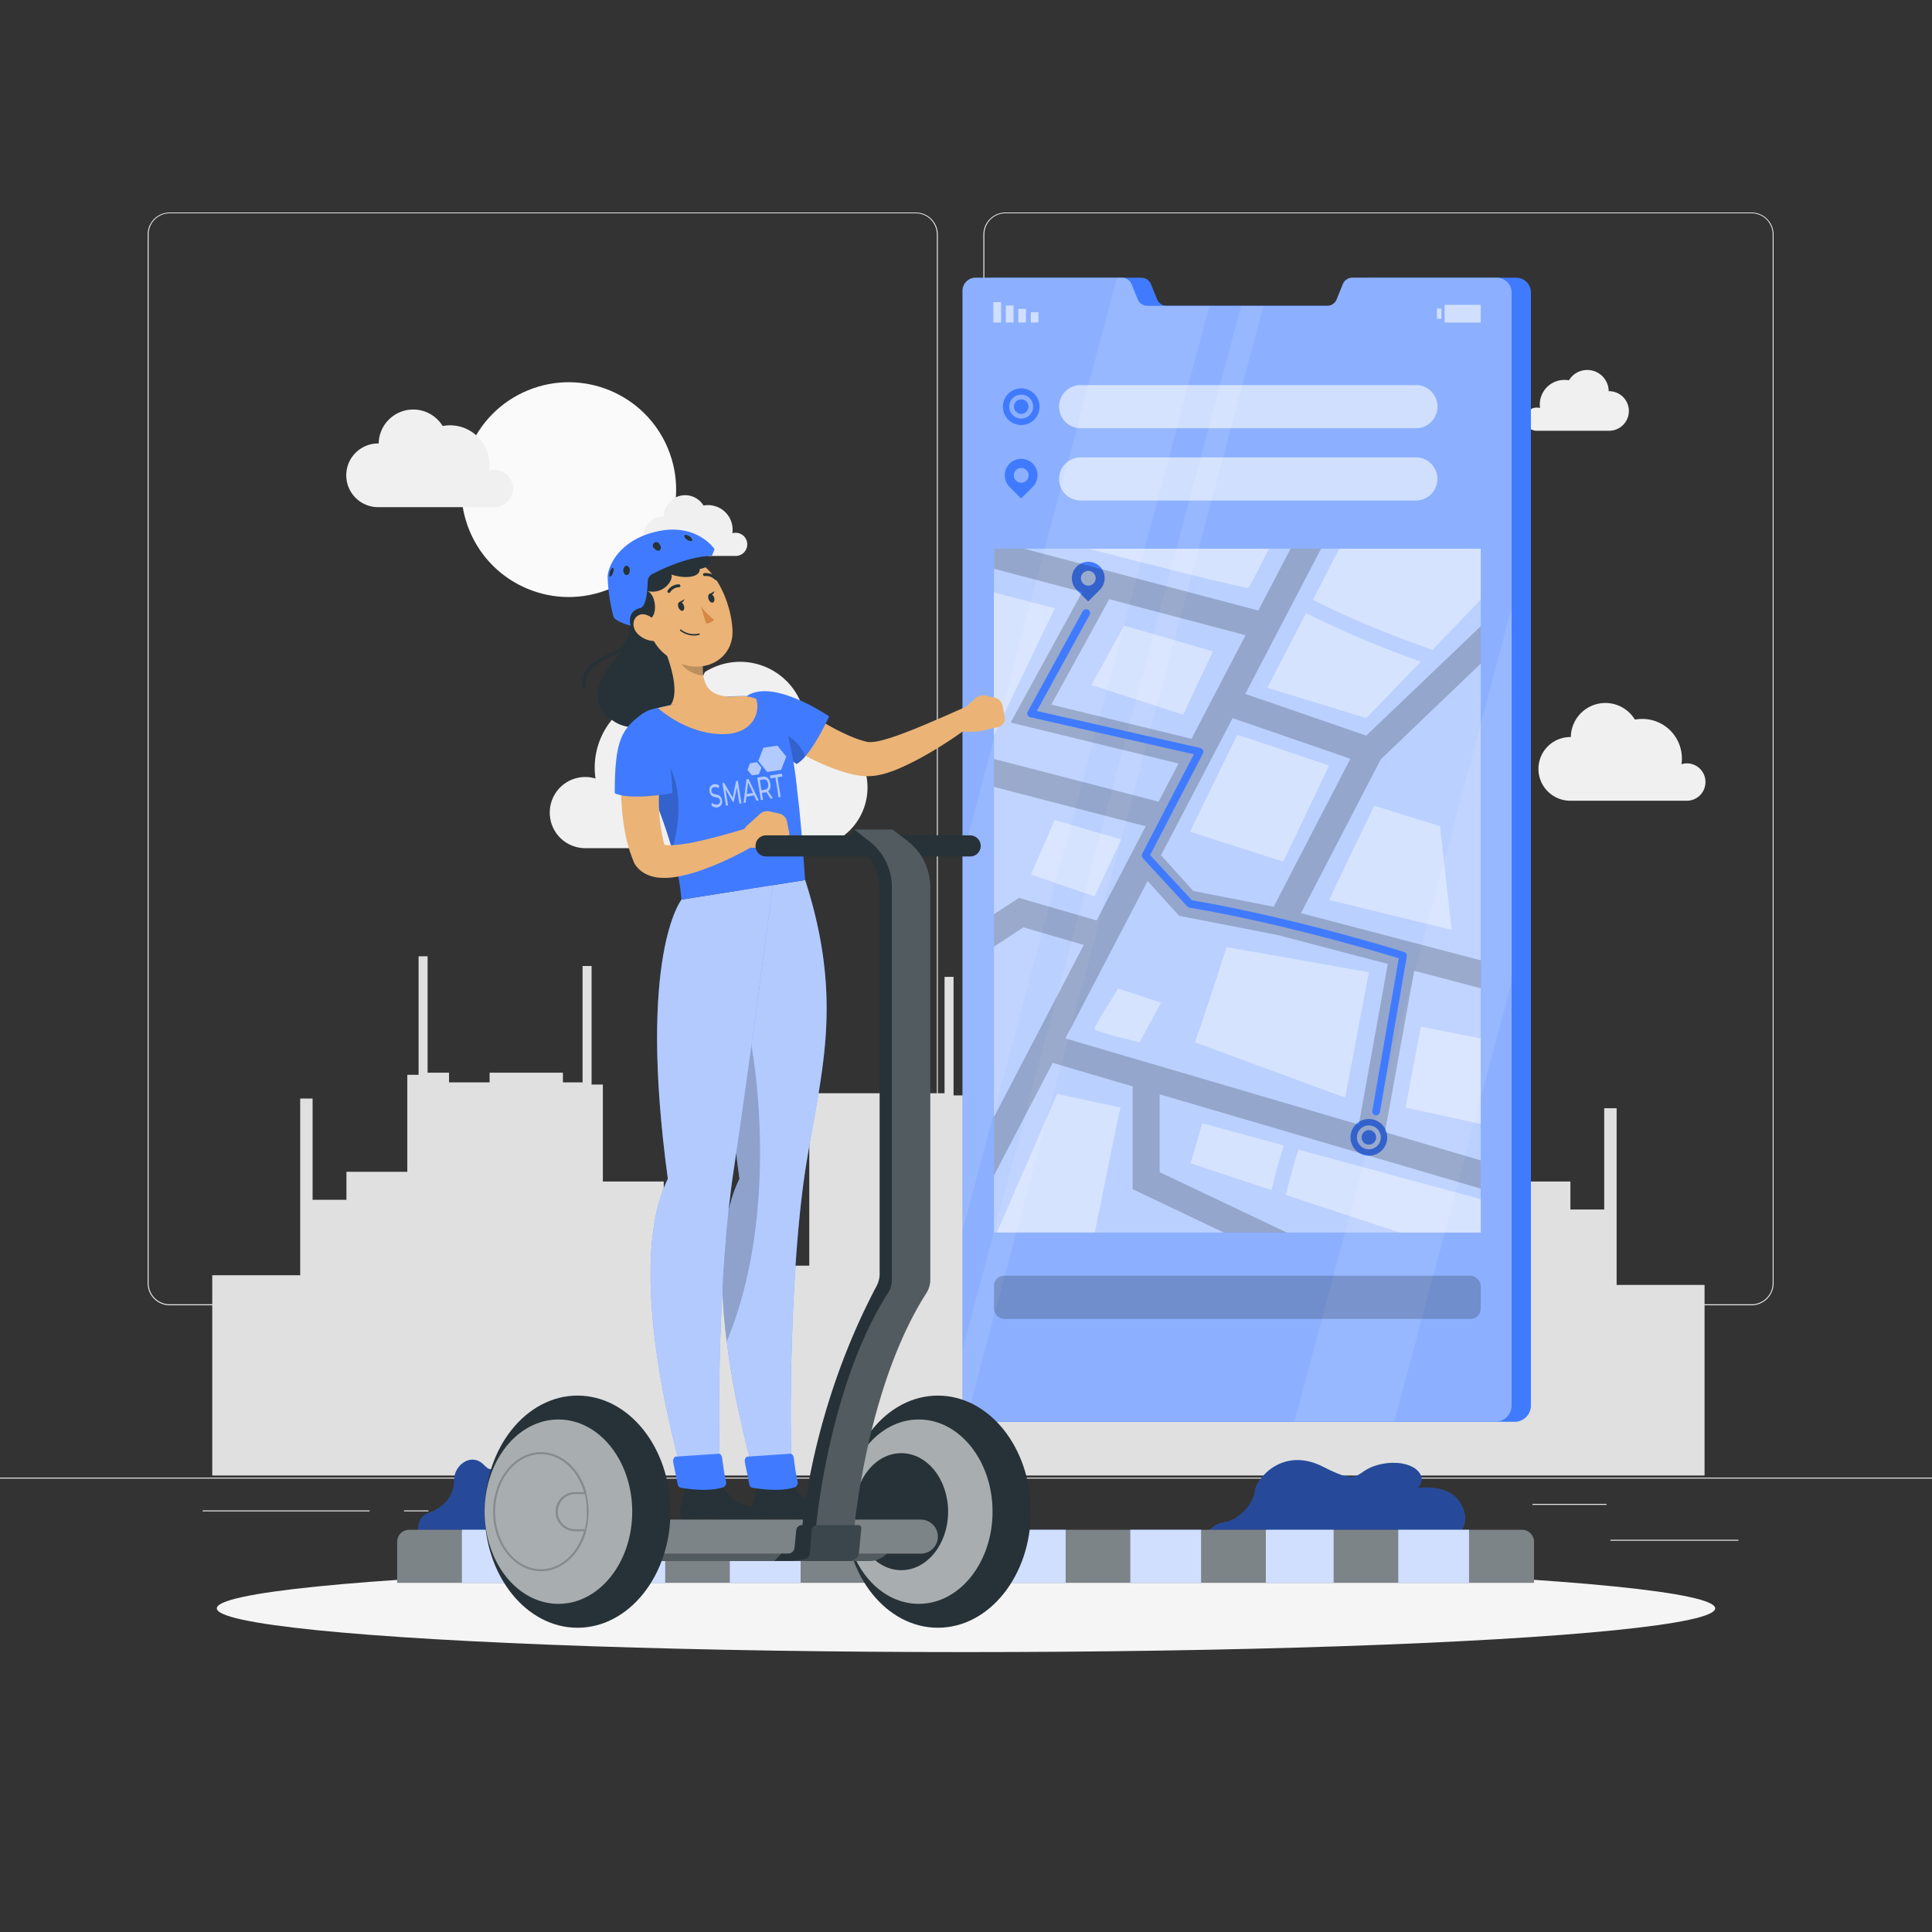 <svg xmlns="http://www.w3.org/2000/svg" viewBox="0 0 500 500"><rect x="0" y="0" width="500" height="500" fill="#333333" stroke="none"/><g id="freepik--background-complete--inject-15"><rect y="382.4" width="500" height="0.25" style="fill:#ebebeb"></rect><rect x="416.78" y="398.49" width="33.12" height="0.25" style="fill:#ebebeb"></rect><rect x="322.53" y="401.21" width="8.69" height="0.25" style="fill:#ebebeb"></rect><rect x="396.59" y="389.21" width="19.19" height="0.25" style="fill:#ebebeb"></rect><rect x="52.46" y="390.89" width="43.19" height="0.25" style="fill:#ebebeb"></rect><rect x="104.56" y="390.89" width="6.33" height="0.25" style="fill:#ebebeb"></rect><rect x="131.47" y="395.11" width="93.68" height="0.25" style="fill:#ebebeb"></rect><path d="M237,337.8H43.91a5.71,5.71,0,0,1-5.7-5.71V60.66A5.71,5.71,0,0,1,43.91,55H237a5.71,5.71,0,0,1,5.71,5.71V332.09A5.71,5.71,0,0,1,237,337.8ZM43.91,55.2a5.46,5.46,0,0,0-5.45,5.46V332.09a5.46,5.46,0,0,0,5.45,5.46H237a5.47,5.47,0,0,0,5.46-5.46V60.66A5.47,5.47,0,0,0,237,55.2Z" style="fill:#ebebeb"></path><path d="M453.31,337.8H260.21a5.72,5.72,0,0,1-5.71-5.71V60.66A5.72,5.72,0,0,1,260.21,55h193.1A5.71,5.71,0,0,1,459,60.66V332.09A5.71,5.71,0,0,1,453.31,337.8ZM260.21,55.2a5.47,5.47,0,0,0-5.46,5.46V332.09a5.47,5.47,0,0,0,5.46,5.46h193.1a5.47,5.47,0,0,0,5.46-5.46V60.66a5.47,5.47,0,0,0-5.46-5.46Z" style="fill:#ebebeb"></path><polygon points="441.14 381.86 441.14 332.54 418.38 332.54 418.38 286.81 415.17 286.81 415.17 313.02 406.42 313.02 406.42 305.77 390.66 305.77 390.66 280.68 387.74 280.68 387.74 250 385.41 250 385.41 280.12 379.87 280.12 379.87 324.74 369.36 324.74 369.36 280.12 350.39 280.12 350.39 317.85 330.48 317.85 330.48 272.12 327.27 272.12 327.27 298.33 318.52 298.33 318.52 291.08 302.76 291.08 302.76 265.98 299.84 265.98 299.84 235.31 297.51 235.31 297.51 265.42 291.96 265.42 291.96 310.04 281.46 310.04 281.46 265.42 262.49 265.42 262.49 308.58 249.7 308.58 249.7 283.49 246.78 283.49 246.78 252.81 244.45 252.81 244.45 282.93 238.91 282.93 238.91 327.55 228.4 327.55 228.4 282.93 209.44 282.93 209.44 327.55 200.1 327.55 200.1 332.54 183.74 332.54 183.74 286.81 180.53 286.81 180.53 313.02 171.78 313.02 171.78 305.77 156.02 305.77 156.02 280.68 153.1 280.68 153.1 250 150.77 250 150.77 280.12 145.68 280.12 145.68 277.61 126.71 277.61 126.71 280.12 116.21 280.12 116.21 277.61 110.66 277.61 110.66 247.49 108.33 247.49 108.33 278.16 105.41 278.16 105.41 303.26 89.66 303.26 89.66 310.51 80.9 310.51 80.9 284.3 77.69 284.3 77.69 330.03 54.93 330.03 54.93 381.86 441.14 381.86" style="fill:#e0e0e0"></polygon><circle cx="147.19" cy="126.72" r="27.79" transform="translate(-37.29 65.97) rotate(-22.5)" style="fill:#fafafa"></circle><path d="M132.78,126.41a4.83,4.83,0,0,0-4.83-4.83,4.92,4.92,0,0,0-1.39.2,10.21,10.21,0,0,0-10.12-11.71,9.74,9.74,0,0,0-1.88.18A8.94,8.94,0,0,0,98,114.77h-.15a8.24,8.24,0,1,0,0,16.48h30.25A4.82,4.82,0,0,0,132.78,126.41Z" style="fill:#f0f0f0"></path><path d="M441.37,202.4a4.8,4.8,0,0,0-6.21-4.63,10.42,10.42,0,0,0,.11-1.48A10.23,10.23,0,0,0,425,186.06a10.63,10.63,0,0,0-1.89.17,8.94,8.94,0,0,0-16.58,4.52h-.14a8.24,8.24,0,0,0,0,16.48h30.25A4.82,4.82,0,0,0,441.37,202.4Z" style="fill:#f0f0f0"></path><path d="M279.51,144.68a7.65,7.65,0,0,1,7.65-7.64,7.53,7.53,0,0,1,2.19.32,16.42,16.42,0,0,1-.17-2.34,16.19,16.19,0,0,1,16.18-16.19,16.38,16.38,0,0,1,3,.28,14.14,14.14,0,0,1,26.23,7.15h.23a13,13,0,1,1,0,26.07H286.94A7.63,7.63,0,0,1,279.51,144.68Z" style="fill:#f0f0f0"></path><path d="M142.28,210.29a9.19,9.19,0,0,1,11.84-8.81,18.72,18.72,0,0,1-.21-2.82,19.48,19.48,0,0,1,19.48-19.48,19.23,19.23,0,0,1,3.58.34,17,17,0,0,1,31.57,8.6h.28a15.69,15.69,0,0,1,0,31.38H151.21v0A9.18,9.18,0,0,1,142.28,210.29Z" style="fill:#f0f0f0"></path><path d="M193.39,140.88a3,3,0,0,0-3-3,3.08,3.08,0,0,0-.86.12,5.53,5.53,0,0,0,.07-.92,6.36,6.36,0,0,0-6.36-6.36,6.45,6.45,0,0,0-1.17.11,5.56,5.56,0,0,0-10.31,2.81h-.09a5.12,5.12,0,1,0,0,10.24h18.81A3,3,0,0,0,193.39,140.88Z" style="fill:#f0f0f0"></path><path d="M394.7,108.48a3,3,0,0,1,3-3,3,3,0,0,1,.86.12,7,7,0,0,1-.06-.92,6.36,6.36,0,0,1,6.36-6.36,6.45,6.45,0,0,1,1.17.11,5.55,5.55,0,0,1,10.3,2.81h.1a5.12,5.12,0,0,1,0,10.24H397.62A3,3,0,0,1,394.7,108.48Z" style="fill:#f0f0f0"></path></g><g id="freepik--Shadow--inject-15"><ellipse id="freepik--path--inject-15" cx="250" cy="416.24" rx="193.89" ry="11.32" style="fill:#f5f5f5"></ellipse></g><g id="freepik--Street--inject-15"><path d="M108.67,400.1s-2.12-7.11,2.17-8.53,6.84-4.74,6.7-8.49,4.37-7.42,7.76-3.9,2.93-2.71,7.45-4.22,8.35,2.16,7.11,5.52,3.22,5.45,8.56,2.6,11.21,2.34,10.08,6.4-.2,4.52,3.17,3.16,9.42,2.49,7.31,7.46S108.67,400.1,108.67,400.1Z" style="fill:#407BFF"></path><path d="M108.67,400.1s-2.12-7.11,2.17-8.53,6.84-4.74,6.7-8.49,4.37-7.42,7.76-3.9,2.93-2.71,7.45-4.22,8.35,2.16,7.11,5.52,3.22,5.45,8.56,2.6,11.21,2.34,10.08,6.4-.2,4.52,3.17,3.16,9.42,2.49,7.31,7.46S108.67,400.1,108.67,400.1Z" style="opacity:0.4"></path><path d="M313.51,401.42c-3.81-2.58-.38-7,3.43-7.49s7.64-5.07,7.82-8,7-11.8,17.71-6.3,7.42.81,15.14-.74,12.59,2.9,9.2,6.23c0,0,7.75-1.31,10.95,3.6s0,8,0,8,14.58-.3,13.27,5.82S313.51,401.42,313.51,401.42Z" style="fill:#407BFF"></path><path d="M313.51,401.42c-3.81-2.58-.38-7,3.43-7.49s7.64-5.07,7.82-8,7-11.8,17.71-6.3,7.42.81,15.14-.74,12.59,2.9,9.2,6.23c0,0,7.75-1.31,10.95,3.6s0,8,0,8,14.58-.3,13.27,5.82S313.51,401.42,313.51,401.42Z" style="opacity:0.4"></path><path d="M102.79,399.19v10.44H397V399.19a3.12,3.12,0,0,0-3.08-3.28h-288A3.11,3.11,0,0,0,102.79,399.19Z" style="fill:#263238"></path><rect x="361.89" y="395.91" width="18.29" height="13.72" style="fill:#407BFF"></rect><rect x="327.6" y="395.91" width="17.53" height="13.72" style="fill:#407BFF"></rect><rect x="292.54" y="395.91" width="18.29" height="13.72" style="fill:#407BFF"></rect><rect x="258.25" y="395.91" width="17.53" height="13.72" style="fill:#407BFF"></rect><rect x="223.96" y="395.91" width="17.53" height="13.72" style="fill:#407BFF"></rect><rect x="188.9" y="395.91" width="18.29" height="13.72" style="fill:#407BFF"></rect><rect x="154.61" y="395.91" width="17.53" height="13.72" style="fill:#407BFF"></rect><rect x="119.55" y="395.91" width="18.29" height="13.72" style="fill:#407BFF"></rect><g style="isolation:isolate;opacity:0.6"><rect x="361.89" y="395.91" width="18.29" height="13.72" style="fill:#fff"></rect><rect x="327.6" y="395.91" width="17.53" height="13.72" style="fill:#fff"></rect><rect x="292.54" y="395.91" width="18.29" height="13.72" style="fill:#fff"></rect><rect x="258.25" y="395.91" width="17.53" height="13.72" style="fill:#fff"></rect><rect x="223.96" y="395.91" width="17.53" height="13.72" style="fill:#fff"></rect><rect x="188.9" y="395.91" width="18.29" height="13.72" style="fill:#fff"></rect><rect x="154.61" y="395.91" width="17.53" height="13.72" style="fill:#fff"></rect><rect x="119.55" y="395.91" width="18.29" height="13.72" style="fill:#fff"></rect></g><path d="M102.79,399.19v10.44H397V399.19a3.12,3.12,0,0,0-3.08-3.28h-288A3.11,3.11,0,0,0,102.79,399.19Z" style="fill:#fff;isolation:isolate;opacity:0.4"></path></g><g id="freepik--Screen--inject-15"><path d="M396.2,75.75v288a4.2,4.2,0,0,1-4.27,4.21h-134a3.73,3.73,0,0,1-2.68-1.08A3.84,3.84,0,0,1,254.1,364V75.4a3.4,3.4,0,0,1,3.27-3.53h38.06a2.67,2.67,0,0,1,2.45,1.71l1.58,3.88a2.67,2.67,0,0,0,2.45,1.69h46.57a2.64,2.64,0,0,0,2.45-1.66l1.58-3.9A2.68,2.68,0,0,1,355,71.87h37.51A3.83,3.83,0,0,1,396.2,75.75Z" style="fill:#407BFF;isolation:isolate"></path><path d="M391.2,75.75v288a4.21,4.21,0,0,1-4.28,4.21h-134a3.7,3.7,0,0,1-2.67-1.08A3.84,3.84,0,0,1,249.1,364V75.4a3.39,3.39,0,0,1,3.27-3.53h38.05a2.67,2.67,0,0,1,2.45,1.71l1.58,3.88a2.68,2.68,0,0,0,2.45,1.69h46.57a2.64,2.64,0,0,0,2.45-1.66l1.58-3.9A2.69,2.69,0,0,1,350,71.87h37.51A3.84,3.84,0,0,1,391.2,75.75Z" style="fill:#407BFF"></path><path d="M391.2,75.75v288a4.21,4.21,0,0,1-4.28,4.21h-134a3.7,3.7,0,0,1-2.67-1.08A3.8,3.8,0,0,1,249.1,364V75.4a3.39,3.39,0,0,1,3.27-3.53h38.05a2.67,2.67,0,0,1,2.45,1.71l1.58,3.88a2.68,2.68,0,0,0,2.45,1.69h46.57a2.64,2.64,0,0,0,2.45-1.66l1.58-3.9A2.69,2.69,0,0,1,350,71.87h37.51A3.84,3.84,0,0,1,391.2,75.75Z" style="fill:#fff;opacity:0.4"></path><g style="isolation:isolate;opacity:0.1"><path d="M313,79.15l-40.9,153.23h0l-.46,1.72h0l-.74,2.76h0l-.46,1.72-21.36,80V221.79l40-149.92h1.3a2.67,2.67,0,0,1,2.45,1.71l1.58,3.88a2.68,2.68,0,0,0,2.45,1.69Z" style="fill:#fff"></path><polygon points="391.2 157.41 391.2 254.25 365.68 349.82 365.06 352.14 360.85 367.91 335 367.91 339.21 352.15 339.89 349.62 343.26 336.95 343.94 334.42 345.3 329.36 345.97 326.82 347.32 321.76 347.99 319.23 369.26 239.57 369.26 239.56 370.25 235.88 370.25 235.87 391.2 157.41" style="fill:#fff"></polygon><path d="M327,79.15,286.38,231.43l-.25.91-2.22,8.34-.24.91L250.24,366.83A3.8,3.8,0,0,1,249.1,364V349.31l28.75-107.72.25-.91,2.22-8.34.25-.91L321.22,79.15Z" style="fill:#fff"></path></g><rect x="266.76" y="80.83" width="1.98" height="2.64" transform="translate(535.51 164.29) rotate(180)" style="fill:#fff;isolation:isolate;opacity:0.6"></rect><rect x="263.54" y="79.95" width="1.98" height="3.52" transform="translate(529.05 163.41) rotate(180)" style="fill:#fff;isolation:isolate;opacity:0.6"></rect><rect x="260.31" y="79.07" width="1.98" height="4.4" transform="translate(522.6 162.53) rotate(180)" style="fill:#fff;isolation:isolate;opacity:0.6"></rect><rect x="257.08" y="78.18" width="1.98" height="5.28" transform="translate(516.15 161.65) rotate(180)" style="fill:#fff;isolation:isolate;opacity:0.6"></rect><rect x="371.88" y="79.86" width="1.17" height="2.64" style="fill:#fff;isolation:isolate;opacity:0.6"></rect><rect x="373.86" y="78.9" width="9.35" height="4.57" transform="translate(757.07 162.37) rotate(180)" style="fill:#fff;isolation:isolate;opacity:0.6"></rect><path d="M366.44,110.83H279.68a5.59,5.59,0,0,1-5.59-5.59h0a5.58,5.58,0,0,1,5.59-5.58h86.76a5.58,5.58,0,0,1,5.59,5.58h0A5.59,5.59,0,0,1,366.44,110.83Z" style="fill:#fff;opacity:0.6"></path><rect x="257.23" y="142.01" width="125.98" height="176.96" style="fill:#fff;opacity:0.4"></rect><path d="M366.44,129.53H279.68a5.58,5.58,0,0,1-5.59-5.58h0a5.58,5.58,0,0,1,5.59-5.58h86.76A5.58,5.58,0,0,1,372,124h0A5.58,5.58,0,0,1,366.44,129.53Z" style="fill:#fff;opacity:0.6"></path><path d="M267.31,120h0a4.28,4.28,0,0,0-6.05,0h0a4.28,4.28,0,0,0,0,6l3,3,3-3A4.28,4.28,0,0,0,267.31,120Zm-1.68,4.37a1.9,1.9,0,1,1,0-2.69A1.91,1.91,0,0,1,265.63,124.41Z" style="fill:#407BFF"></path><path d="M284.68,146.65h0a4.26,4.26,0,0,0-6.05,0h0a4.27,4.27,0,0,0,0,6l3,3,3-3A4.27,4.27,0,0,0,284.68,146.65ZM283,151a1.91,1.91,0,1,1,0-2.7A1.91,1.91,0,0,1,283,151Z" style="fill:#407BFF"></path><path d="M264.29,100.5a4.75,4.75,0,1,0,4.75,4.74A4.75,4.75,0,0,0,264.29,100.5Zm0,7.83a3.09,3.09,0,1,1,3.08-3.09A3.08,3.08,0,0,1,264.29,108.33Z" style="fill:#407BFF"></path><path d="M266.17,105.24a1.88,1.88,0,1,1-1.88-1.88A1.88,1.88,0,0,1,266.17,105.24Z" style="fill:#407BFF"></path><path d="M354.26,289.6a4.75,4.75,0,1,0,4.75,4.75A4.75,4.75,0,0,0,354.26,289.6Zm0,7.84a3.09,3.09,0,1,1,3.09-3.09A3.09,3.09,0,0,1,354.26,297.44Z" style="fill:#407BFF"></path><path d="M356.14,294.35a1.88,1.88,0,1,1-1.88-1.88A1.88,1.88,0,0,1,356.14,294.35Z" style="fill:#407BFF"></path><path d="M383.21,171.75v-9.68l-29.63,28.31-31.3-10.8L341.89,142H334l-8.36,16L265,142h-7.75v5.2l22.82,6L261.55,187,305,197.59l-5.16,9.88L257.23,196.4v7.24l39.27,10.2-12.71,24.37-20.07-5.84-6.49,4.23V245l7.62-5,15.63,4.54-23.25,44.56v15.12l15.21-29.14,20.69,6.08v26.6L316.75,319h16.31l-32.93-15.64V283.21l83.08,24.4v-7.3L358.42,293,366,251.25l17.26,4.52v-7.23l-46.57-12.21,20.66-39.82Zm-111.14,10.6,15-27.28,35.28,9.32-14,26.81Zm87.09,67.12-7.5,41.58-75.92-22.3L297,228l8.14,9,25.57,5Zm-29.54-14.8-20.81-4.09-8.33-9.24L319,185.85l30.48,10.52Z" style="opacity:0.2"></path><path d="M338,158.67,328,178l25.59,7.85,14.12-14.62A266.53,266.53,0,0,1,338,158.67Z" style="fill:#fff;opacity:0.4"></path><path d="M383.21,142V155.2l-12.52,13c-8.42-3-16.73-6.24-24.82-10q-3.08-1.42-6.09-2.95L346.6,142Z" style="fill:#fff;opacity:0.4"></path><polygon points="320.22 190.12 343.98 198.13 332.1 222.99 307.98 215.24 320.22 190.12" style="fill:#fff;opacity:0.4"></polygon><path d="M344,232.92c.2-.67,11.67-24.41,11.67-24.41l17,5.29,3,26.85Z" style="fill:#fff;opacity:0.4"></path><path d="M309.2,269.74c.36-.3,8.25-24.62,8.25-24.62l36.81,6.48-6.13,32.47Z" style="fill:#fff;opacity:0.4"></path><path d="M289.39,255.84l11.1,3.66-5.55,10.24s-11.69-2.68-11.69-3.47S289.39,255.84,289.39,255.84Z" style="fill:#fff;opacity:0.4"></path><path d="M290,286.64c-.27.66-4.12,19.66-6.67,32.33H258l15.59-35.88Z" style="fill:#fff;opacity:0.4"></path><path d="M383.21,310.34V319H362.29l-29.5-9.75c.94-4,2-7.88,3.26-11.74Z" style="fill:#fff;opacity:0.4"></path><path d="M332.28,296.45l-21.14-5.76-3,10.39L329.07,308C330,304.1,331,300.24,332.28,296.45Z" style="fill:#fff;opacity:0.4"></path><polygon points="383.21 268.74 383.21 290.88 363.76 286.64 367.72 265.68 383.21 268.74" style="fill:#fff;opacity:0.4"></polygon><polygon points="266.81 226.31 272.98 212.21 290.16 217.27 283.25 232 266.81 226.31" style="fill:#fff;opacity:0.4"></polygon><polygon points="282.46 177.26 290.93 161.91 313.91 168.58 306.2 184.97 282.46 177.26" style="fill:#fff;opacity:0.4"></polygon><path d="M328.38,142c-2.13,4.31-4.88,9.78-5.32,10.13s-28.85-6.85-41.41-10.13Z" style="fill:#fff;opacity:0.4"></path><polygon points="272.97 157.41 257.23 190.3 257.23 153.32 272.97 157.41" style="fill:#fff;opacity:0.4"></polygon><path d="M356.15,288.64l-.18,0a1,1,0,0,1-.81-1.15L362,248c-4.84-1.48-29.91-9-54.15-13.1a1,1,0,0,1-.57-.3l-11.53-12.51a1,1,0,0,1-.16-1.13l13.38-25.76-42.34-9.58a1,1,0,0,1-.65-1.46l14.24-26a1,1,0,1,1,1.76,1L268.33,184l42.31,9.58a1,1,0,0,1,.67,1.44l-13.66,26.27L308.48,233c26.88,4.56,54.64,13.28,54.92,13.37a1,1,0,0,1,.68,1.12l-6.95,40.31A1,1,0,0,1,356.15,288.64Z" style="fill:#407BFF"></path><rect x="257.23" y="330.15" width="125.98" height="11.19" rx="2.63" style="opacity:0.2"></rect></g><g id="freepik--Character--inject-15"><path d="M204.37,181.47c1.68,1.12,3.54,2.38,5.36,3.48s3.68,2.22,5.53,3.23a55.8,55.8,0,0,0,5.54,2.66c.92.36,1.82.67,2.67.91a11.09,11.09,0,0,0,1.24.3l.29,0,.14,0a1.38,1.38,0,0,0,.33,0,13.12,13.12,0,0,0,2.47-.39c.95-.23,1.93-.52,2.93-.85,2-.66,4-1.44,6.07-2.26,4.06-1.67,8.19-3.47,12.25-5.28l0,0a2.44,2.44,0,0,1,2.47,4.18,109.23,109.23,0,0,1-11.56,7.67c-2,1.16-4.1,2.26-6.3,3.27-1.1.49-2.24,1-3.46,1.39a19.38,19.38,0,0,1-4.15,1,11,11,0,0,1-1.35.08c-.24,0-.54,0-.71,0l-.55,0c-.73-.06-1.43-.17-2.1-.29a31.06,31.06,0,0,1-3.83-1,53,53,0,0,1-6.85-2.8c-2.17-1.05-4.25-2.21-6.27-3.43s-4-2.47-6-4a4.9,4.9,0,0,1,5.65-8Z" style="fill:#ebb376"></path><path d="M214.58,185.4s-3,6.67-6.18,10.34a8.88,8.88,0,0,1-2.23,2c-4.75-3.23-7.76-5.67-9.68-7.9-2.66-3.09-3.19-5.8-3.25-9.68C200.07,175.42,214.58,185.4,214.58,185.4Z" style="fill:#407BFF"></path><path d="M208.4,195.74a8.88,8.88,0,0,1-2.23,2c-4.75-3.23-7.76-5.67-9.68-7.9-.18-.52-.34-1-.48-1.52C196,188.28,205.29,188,208.4,195.74Z" style="opacity:0.2"></path><path d="M162.57,160.21a7.29,7.29,0,0,1-.86,7.31c-2.71,3.65-12.5,12.37-3.06,19s25.28-7.57,24.92-18.43S167.73,154,162.57,160.21Z" style="fill:#263238"></path><path d="M151.26,178.12a.45.45,0,0,1-.44-.37c-.91-4.87,3.41-7,8-9.17l.81-.39c4.35-2.12,2.94-8.26,2.92-8.32a.45.45,0,0,1,.34-.54.45.45,0,0,1,.54.33c0,.07,1.6,6.9-3.4,9.34l-.82.39c-4.44,2.15-8.28,4-7.5,8.19a.45.45,0,0,1-.36.53Z" style="fill:#263238"></path><path d="M212.17,393.27c-6,0-6.79-.1-10.16-.21-2.88-.1-3.57.26-5.89.21-1.94,0-1.87-1.9-1.27-4,.3-1.07.76-3.34,1.17-5.07l8.79-.64c1.24,2.36,4,5.73,7.41,6.18C215.44,390.15,214.56,393.27,212.17,393.27Z" style="fill:#263238"></path><path d="M208.36,227.75c10.35,32,3.77,50.95.09,74.83-3.86,25.08-4.35,65.33-3.38,81.73-1.41.81-6.5.24-9.27-.62,0,0-16.64-53.8-4.42-78.63-7.91-58,0-74.62,0-74.62Z" style="fill:#407BFF"></path><path d="M208.45,302.58c-3.86,25.08-4.35,65.32-3.38,81.73-1.41.81-6.5.25-9.27-.62a241,241,0,0,1-7.72-36.5c-1.87-15-2-31.3,3.3-42.13-1.79-13.12-2.77-24.12-3.22-33.28-1.52-31.4,3.22-41.34,3.22-41.34l17-2.68C218.72,259.78,212.13,278.7,208.45,302.58Z" style="fill:#fff;opacity:0.6"></path><path d="M188.08,347.19c-1.87-15-2-31.3,3.3-42.13-1.79-13.12-2.77-24.12-3.22-33.28a34.47,34.47,0,0,1,6.32-1.14S202.49,312.45,188.08,347.19Z" style="opacity:0.2"></path><path d="M205.44,377.36c.17,1.47.51,4,.95,5.94a1.31,1.31,0,0,1-.53,1.54c-3.74,1.32-9.41.49-11.21.18a1.12,1.12,0,0,1-.75-1l-1.12-5.53c-.15-.76.17-1.48.67-1.51l11.08-.76C205,376.22,205.36,376.7,205.44,377.36Z" style="fill:#407BFF"></path><path d="M193.64,393.27c-6,0-6.79-.1-10.16-.21-2.89-.1-3.58.26-5.9.21-1.93,0-1.86-1.9-1.26-4,.29-1.07.76-3.34,1.17-5.07l8.78-.64c1.24,2.36,4,5.73,7.41,6.18C196.91,390.15,196,393.27,193.64,393.27Z" style="fill:#263238"></path><path d="M200,229.07s-6.42,49.63-10.09,73.51c-3.86,25.08-4.35,65.33-3.39,81.73-1.4.81-6.49.24-9.26-.62,0,0-16.65-53.8-4.42-78.63-7.91-58,3.54-72.25,3.54-72.25Z" style="fill:#407BFF"></path><path d="M200,229.07s-6.42,49.63-10.09,73.51c-3.86,25.08-4.35,65.33-3.39,81.73-1.4.81-6.49.24-9.26-.62,0,0-16.65-53.8-4.42-78.63-7.91-58,3.54-72.25,3.54-72.25Z" style="fill:#fff;opacity:0.6"></path><path d="M186.9,377.36c.18,1.47.52,4,.95,5.94a1.3,1.3,0,0,1-.53,1.54c-3.73,1.32-9.4.49-11.21.18a1.14,1.14,0,0,1-.75-1l-1.12-5.53c-.15-.76.17-1.48.67-1.51l11.09-.76C186.43,376.22,186.82,376.7,186.9,377.36Z" style="fill:#407BFF"></path><path d="M208.36,227.75l-32,5.06a68.82,68.82,0,0,0-2.4-12.92,135.51,135.51,0,0,0-5.41-15.22c-1.31-3.16-2.83-6.61-4.59-10.42a7.56,7.56,0,0,1,4.84-10.71l1.46-.37.1,0c.77-.19,1.57-.37,2.38-.54a103.78,103.78,0,0,1,14.53-2.3c1.6-.11,3.26-.17,4.86-.2a9,9,0,0,1,3.55.68c4.24,1.67,7.66,6.24,8.5,10.66a97.89,97.89,0,0,1,2.12,13C207.08,210.87,207.63,217.19,208.36,227.75Z" style="fill:#407BFF"></path><path d="M171.19,166.1c2,4.47,4.91,12.78,2.37,16.38,0,0,4.32-1.36,14.64,3,2.1-4.33-.12-5.26-.12-5.26-5.5-.4-6.26-4.24-6.2-8Z" style="fill:#ebb376"></path><path d="M175.55,168.59l6.32,3.61a15.06,15.06,0,0,0,.16,2.62c-2.06,0-5.3-1.69-6-3.72A6.91,6.91,0,0,1,175.55,168.59Z" style="opacity:0.2"></path><path d="M165.72,157.35c2.61,7.32,3.56,10.47,8.44,13.4,7.33,4.42,15.77.13,15.41-7.69C189.24,156,185,145.23,176.85,144A10,10,0,0,0,165.72,157.35Z" style="fill:#ebb376"></path><path d="M174.32,140.49c5.68,0,14,5.23,6.78,6.78.07,2.32-4.18,2.52-7.32,1.42.51,1.69-2.21,5.18-6.13,4.3,2.28,1.13,2.69,6.94,0,7.39s-8.31,2.21-7.79-7.39S168.25,140.49,174.32,140.49Z" style="fill:#263238"></path><path d="M175.55,157.08c.19.63.68,1.06,1.08,1s.58-.68.38-1.3-.67-1.05-1.08-1S175.36,156.46,175.55,157.08Z" style="fill:#263238"></path><path d="M183.36,155c.19.62.68,1.05,1.08.95s.58-.67.38-1.3-.67-1.05-1.08-1S183.17,154.37,183.36,155Z" style="fill:#263238"></path><path d="M183.57,153.77l1.36-.78S184.53,154.34,183.57,153.77Z" style="fill:#263238"></path><path d="M181.38,156.93a19.14,19.14,0,0,0,3.43,3.46,2.59,2.59,0,0,1-2.07.94Z" style="fill:#d58745"></path><path d="M179.9,164.47a5.92,5.92,0,0,0,1.06-.16.17.17,0,0,0,.13-.22.2.2,0,0,0-.24-.14,5.4,5.4,0,0,1-4.59-1,.18.18,0,1,0-.24.27A5.67,5.67,0,0,0,179.9,164.47Z" style="fill:#263238"></path><path d="M165,164a6.23,6.23,0,0,0,4.37,1.9c2.11,0,2.45-2.19,1.26-4-1.07-1.63-3.45-3.59-5.28-2.71S163.56,162.55,165,164Z" style="fill:#ebb376"></path><path d="M173.18,153.45a.38.38,0,0,0,.25-.16,2.79,2.79,0,0,1,2.29-1.32.35.35,0,0,0,.37-.36.41.41,0,0,0-.39-.39,3.44,3.44,0,0,0-2.92,1.64.41.41,0,0,0,.4.59Z" style="fill:#263238"></path><path d="M185.32,150.13a.32.32,0,0,0,.25-.11.38.38,0,0,0,0-.53,4,4,0,0,0-3.35-1.15.35.35,0,0,0-.27.44.42.42,0,0,0,.47.3A3.21,3.21,0,0,1,185,150,.41.41,0,0,0,185.32,150.13Z" style="fill:#263238"></path><path d="M175.77,155.86l1.35-.78S176.72,156.43,175.77,155.86Z" style="fill:#263238"></path><path d="M165.72,157.35c1.55-.36,1.86-4.75,1.92-6.93a2.11,2.11,0,0,1,1.13-1.82c2.59-1.37,9.2-4.54,15.48-4.77l.68-1.72s-4.53-6.77-14.62-4.63-12.94,9.11-13.06,11.74a46.06,46.06,0,0,0,1.55,10.46c.47,1.19,4.4,2.26,4.4,2.26S162,158.22,165.72,157.35Z" style="fill:#407BFF"></path><path d="M163,147.62c0,.66-.38,1.2-.84,1.2s-.85-.54-.85-1.2.38-1.21.85-1.21S163,147,163,147.62Z" style="fill:#263238"></path><path d="M158.66,148.22c-.22.62-.58,1.07-.8,1s-.21-.65,0-1.27.59-1.07.8-1S158.89,147.59,158.66,148.22Z" style="fill:#263238"></path><path d="M170.71,140.93a1.07,1.07,0,0,1,.07,1.47c-.37.28-1,.09-1.41-.44a.9.9,0,1,1,1.34-1Z" style="fill:#263238"></path><path d="M178.44,138.79c.55.37.85.88.69,1.12s-.75.15-1.3-.22-.86-.88-.69-1.12S177.89,138.42,178.44,138.79Z" style="fill:#263238"></path><path d="M201.54,210.52l-2.36-.53a2.79,2.79,0,0,0-2.49.66l-3.16,2.84a5.25,5.25,0,0,0-1.7,4.49L192,219c3.85,1.13,8.85-.48,8.85-.48l1.48-.3a2.34,2.34,0,0,0,1.9-2.73l-.56-2.93A2.68,2.68,0,0,0,201.54,210.52Z" style="fill:#ebb376"></path><path d="M257.34,180.52,255,180a2.8,2.8,0,0,0-2.49.65l-3.15,2.84a5.23,5.23,0,0,0-1.7,4.5l.12,1c3.85,1.14,8.85-.47,8.85-.47l1.47-.3a2.33,2.33,0,0,0,1.9-2.73l-.55-2.94A2.72,2.72,0,0,0,257.34,180.52Z" style="fill:#ebb376"></path><path d="M174,219.89a135.51,135.51,0,0,0-5.41-15.22c3.64-5,2.76-9.25,2.76-9.25S178.78,202.6,174,219.89Z" style="opacity:0.2"></path><path d="M171.25,193.52c-.12,1-.23,2.19-.34,3.3s-.17,2.28-.23,3.41q-.19,3.42-.16,6.8a44.29,44.29,0,0,0,1.72,12.71l-.44-.84a1.09,1.09,0,0,0-.58-.46s.14.1.42.17a9.25,9.25,0,0,0,2.41.12,39.38,39.38,0,0,0,6.15-.9c2.13-.44,4.28-1,6.44-1.58s4.35-1.22,6.47-1.85l.06,0a2.45,2.45,0,0,1,1.94,4.45c-2.07,1.23-4.14,2.28-6.27,3.32a70.48,70.48,0,0,1-6.6,2.77,40,40,0,0,1-7.27,2,18.09,18.09,0,0,1-4.45.2,9.82,9.82,0,0,1-2.89-.72,7.32,7.32,0,0,1-3.21-2.6,3.25,3.25,0,0,1-.35-.63L164,223a37.26,37.26,0,0,1-2.28-7.85,57.37,57.37,0,0,1-.89-7.74,74.69,74.69,0,0,1,0-7.63c.06-1.26.15-2.52.26-3.78s.26-2.48.47-3.87a4.91,4.91,0,0,1,9.72,1.32Z" style="fill:#ebb376"></path><path d="M166.35,184.68c-5.46,3.86-7.26,6.87-7.26,20.59,3.94,2,14.91,0,14.91,0S174.08,187.68,166.35,184.68Z" style="fill:#407BFF"></path><path d="M186.9,190c-9.54-.11-16.62-6.78-16.62-6.78l.1,0c.77-.19,1.57-.37,2.38-.54a103.78,103.78,0,0,1,14.53-2.3c1.6-.11,3.26-.17,4.86-.2a9,9,0,0,1,3.55.68C196.87,184.25,194.94,190.05,186.9,190Z" style="fill:#ebb376"></path><g style="opacity:0.6"><path d="M184.13,208.42l.1-.68a1.58,1.58,0,0,0,1.34.48.84.84,0,0,0,.78-1.05c-.22-1.42-2.35-.16-2.69-2.32a1.46,1.46,0,0,1,1.16-1.89,1.71,1.71,0,0,1,1.29.32L186,204a1.52,1.52,0,0,0-1.1-.31.86.86,0,0,0-.77,1.07c.23,1.43,2.36.17,2.7,2.31a1.49,1.49,0,0,1-1.19,1.89A1.81,1.81,0,0,1,184.13,208.42Z" style="fill:#fff"></path><path d="M191.37,208l-.68-4.24-.79,3.75-.24,0-1.92-3.3.68,4.22-.52.08-.93-5.82.44-.07,2.22,3.84.88-4.33.44-.07.94,5.82Z" style="fill:#fff"></path><path d="M195.16,205.85l-2,.32-.18,1.52-.55.09.77-6.09.53-.09,2.63,5.55-.56.09Zm-.29-.63-1.27-2.73-.35,3Z" style="fill:#fff"></path><path d="M199.43,206.66l-1.1-1.66a1.55,1.55,0,0,1-.23.06l-.93.15.29,1.77-.54.08-.93-5.82,1.46-.23c1-.16,1.69.51,1.89,1.78a2,2,0,0,1-.53,2l1.2,1.81Zm-.63-3.79c-.13-.83-.56-1.25-1.25-1.14l-.91.15.42,2.62.91-.15C198.66,204.24,198.94,203.71,198.8,202.87Z" style="fill:#fff"></path><path d="M200.69,201.23l-1.29.21-.11-.73,3.09-.49.12.72-1.29.21.82,5.1-.53.08Z" style="fill:#fff"></path><polygon points="201.2 192.97 197.58 193.51 196.24 196.92 198.53 199.79 202.15 199.24 203.48 195.83 201.2 192.97" style="fill:#fff"></polygon><polygon points="195.92 197.25 194.11 197.53 193.44 199.23 194.59 200.66 196.4 200.39 197.06 198.69 195.92 197.25" style="fill:#fff"></polygon></g><ellipse cx="242.72" cy="391.22" rx="24.05" ry="30.04" style="fill:#263238"></ellipse><ellipse cx="237.77" cy="391.22" rx="19.1" ry="23.86" style="fill:#fff;opacity:0.6"></ellipse><ellipse cx="233.25" cy="391.22" rx="12.12" ry="15.14" style="fill:#263238"></ellipse><path d="M225,404h-57.2a6.25,6.25,0,0,1-4.41-1.83l-4.52-4.49h74.34l-3.41,4.07A6.28,6.28,0,0,1,225,404Z" style="fill:#263238"></path><path d="M225,404h-57.2a6.25,6.25,0,0,1-4.41-1.83l-4.52-4.49h74.34l-3.41,4.07A6.28,6.28,0,0,1,225,404Z" style="fill:#fff;opacity:0.2"></path><path d="M238.31,402.08H142.56a4.42,4.42,0,0,1-4.41-4.41h0a4.42,4.42,0,0,1,4.41-4.4h95.75a4.42,4.42,0,0,1,4.41,4.4h0A4.42,4.42,0,0,1,238.31,402.08Z" style="fill:#263238"></path><path d="M238.31,402.08H142.56a4.42,4.42,0,0,1-4.41-4.41h0a4.42,4.42,0,0,1,4.41-4.4h95.75a4.42,4.42,0,0,1,4.41,4.4h0A4.42,4.42,0,0,1,238.31,402.08Z" style="fill:#fff;opacity:0.4"></path><ellipse cx="149.46" cy="391.22" rx="24.05" ry="30.04" style="fill:#263238"></ellipse><ellipse cx="144.52" cy="391.22" rx="19.1" ry="23.86" style="fill:#fff;opacity:0.6"></ellipse><path d="M151.73,386.35h0l0-.19h0C150,380,145.29,375.82,140,375.82c-6.82,0-12.38,6.91-12.38,15.4s5.56,15.41,12.38,15.41c5.29,0,10-4.15,11.69-10.34h0l0-.19a18.89,18.89,0,0,0,0-9.75ZM140,406.11c-6.54,0-11.86-6.68-11.86-14.89s5.32-14.88,11.86-14.88c5,0,9.46,3.93,11.14,9.81h-2.29a5.07,5.07,0,1,0,0,10.14h2.29C149.44,402.18,145,406.11,140,406.11Zm11.83-13.69c0,.13,0,.25,0,.38s0,.53-.08.79,0,.3-.07.45-.07.48-.11.71-.07.31-.11.47-.08.37-.13.55h-2.44a4.55,4.55,0,1,1,0-9.1h2.44c.05.19.09.37.13.56s.08.31.11.47.08.46.11.69.05.31.07.46.06.52.08.78,0,.26,0,.39c0,.4,0,.8,0,1.2S151.84,392,151.82,392.42Z" style="opacity:0.2"></path><path d="M228.36,216.19h-30.1a2.69,2.69,0,0,0-2.57,1.81c0,.14-.08.28-.11.43a2.71,2.71,0,0,0,2.68,3.22h52.8a2.72,2.72,0,0,0,1.38-5.08l-.21-.11a2.81,2.81,0,0,0-1.21-.27Z" style="fill:#263238"></path><path d="M207.56,396s2-30.49,19.3-63.18a6.71,6.71,0,0,0,.79-3.14V230.44a15,15,0,0,0-3.51-9.66l-3.85-4.59.84-1.51,3.81,1.92a15,15,0,0,1,8.28,13.24l1.3,105.22a6.51,6.51,0,0,1-.28,2l-18.52,61.7Z" style="fill:#263238"></path><path d="M221.06,395.77s3.18-36.9,18.69-61.14a6.53,6.53,0,0,0,1-3.54V229.6A15,15,0,0,0,235,217.75L231,214.68h-9.91l3.94,3.07a15,15,0,0,1,5.78,11.85V331.09a6.53,6.53,0,0,1-1,3.54c-15.5,24.24-18.69,61.14-18.69,61.14Z" style="fill:#263238"></path><path d="M221.06,395.77s3.18-36.9,18.69-61.14a6.53,6.53,0,0,0,1-3.54V229.6A15,15,0,0,0,235,217.75L231,214.68h-9.91l3.94,3.07a15,15,0,0,1,5.78,11.85V331.09a6.53,6.53,0,0,1-1,3.54c-15.5,24.24-18.69,61.14-18.69,61.14Z" style="fill:#fff;opacity:0.2"></path><path d="M222.91,395.48l-.61,6.29a2.45,2.45,0,0,1-2.44,2.21H200.41l1.84-1.9h1.67a1.72,1.72,0,0,0,1.71-1.56l.44-4.52a1.44,1.44,0,0,1,1.42-1.29h14.72A.71.71,0,0,1,222.91,395.48Z" style="fill:#263238"></path><path d="M222.91,395.48l-.61,6.29a2.45,2.45,0,0,1-2.44,2.21H204.4l3.64-.45a1.82,1.82,0,0,0,1.58-1.68l.44-5.85a1.42,1.42,0,0,1,1.41-1.29h10.74A.71.71,0,0,1,222.91,395.48Z" style="fill:#fff;opacity:0.1"></path></g></svg>
